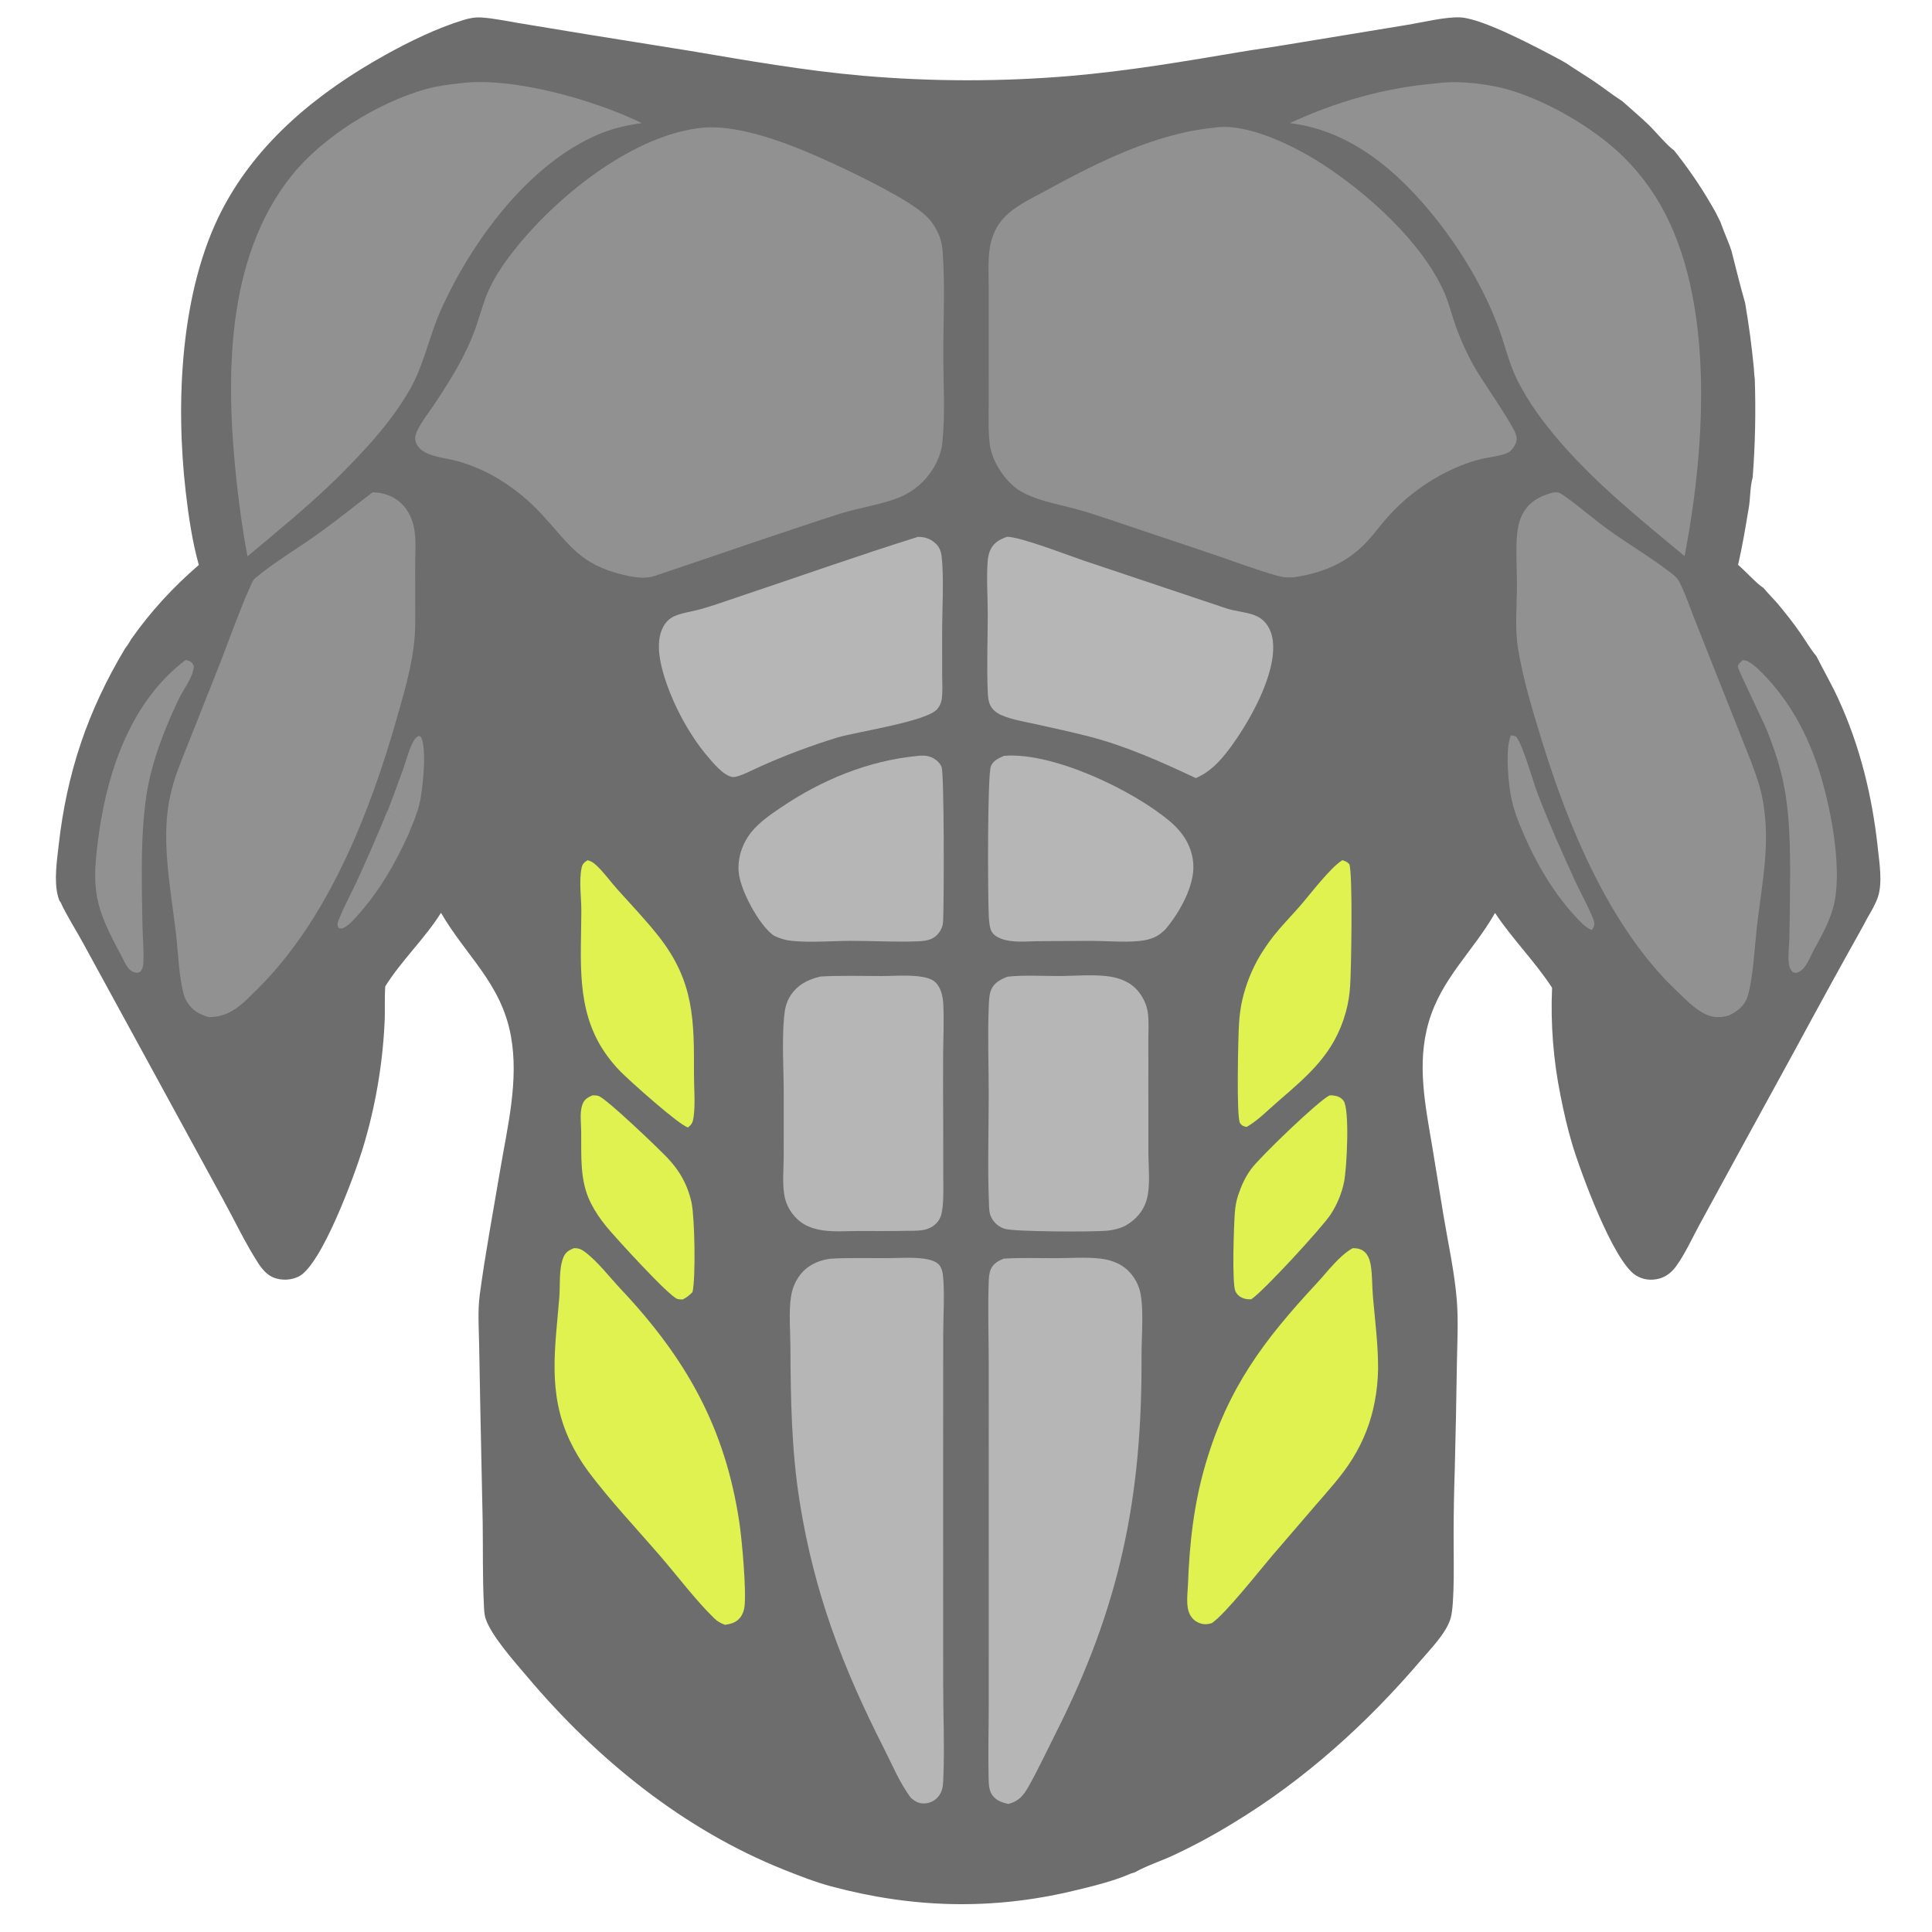 <svg xmlns="http://www.w3.org/2000/svg" xmlns:xlink="http://www.w3.org/1999/xlink" width="512" height="512"><rect id="backgroundrect" width="100%" height="100%" x="0" y="0" fill="none" stroke="none"/>
	
	
	
	
	
	
	
	
	
	
	
	
	
	
	
	
	
	
	
	
	
	
	
	
	
	
	
<g class="currentLayer" style=""><title>Layer 1</title><path fill="#6d6d6d" d="M52.686,149.72 C50.932,143.416 49.959,136.769 49.212,130.274 C46.497,106.66 47.763,76.911 58.9,55.522 C68.364,37.348 84.507,24.337 102.131,14.546 C108.577,10.966 115.715,7.486 122.789,5.307 C124.472,4.789 125.959,4.521 127.736,4.645 C130.993,4.87 134.369,5.617 137.599,6.142 L156.15,9.199 L182.7,13.454 C197.939,16.024 213.148,18.713 228.557,20.066 C246.9,21.655 265.346,21.674 283.693,20.123 C298.825,18.829 313.764,16.297 328.725,13.764 C333.045,13.032 337.392,12.471 341.71,11.724 L372.739,6.624 C376.764,5.974 383.202,4.38 387.101,4.617 C393.194,4.988 407.792,12.818 413.641,15.937 L415.092,16.777 C417.633,18.509 420.281,20.079 422.817,21.817 C425.047,23.344 427.188,25.046 429.458,26.504 L429.888,26.782 C432.228,28.889 434.657,30.92 436.929,33.1 C438.486,34.595 442.156,38.958 443.583,39.785 L444.863,41.417 C448.543,46.176 451.703,50.974 454.633,56.229 L455.883,58.719 L456.783,61.105 C457.488,62.913 458.315,64.74 458.889,66.59 C460.017,71.053 461.139,75.59 462.401,80.014 L462.476,80.287 C463.466,86.032 464.239,91.813 464.793,97.617 C464.857,98.524 464.883,99.451 465.033,100.348 C465.332,109.081 465.147,117.824 464.477,126.537 C463.7,129.298 463.914,132.292 463.354,135.094 C462.544,139.975 461.722,144.871 460.611,149.694 C462.438,151.23 465.608,154.751 467.321,155.787 C468.063,156.625 468.785,157.506 469.572,158.302 L470.904,159.748 C473.119,162.378 475.22,165.044 477.181,167.869 C478.537,169.821 479.825,172.073 481.355,173.87 C483.264,177.666 485.395,181.342 487.171,185.205 C492.952,197.774 496.186,211.109 497.651,224.831 C498.063,228.687 498.92,233.945 497.681,237.676 C497.062,239.543 495.921,241.489 494.916,243.186 L493.751,245.375 C487.653,256.285 481.636,267.239 475.701,278.238 L460.975,305.133 L450.472,324.383 C448.503,328.006 446.648,332.134 444.25,335.487 C443.104,337.09 441.603,338.344 439.672,338.851 C437.544,339.41 435.361,339.161 433.491,337.973 C427.446,334.133 418.832,310.487 416.632,303.159 C415.365,298.936 414.389,294.575 413.536,290.251 C411.644,280.88 410.898,271.313 411.315,261.762 C406.787,254.808 400.766,248.831 396.198,241.942 C390.417,252.109 381.971,259.278 378.604,270.921 C375.39,282.037 377.751,293.035 379.602,304.111 L382.492,321.803 C383.704,329.141 385.499,337.268 386.073,344.624 C386.505,350.16 386.183,355.825 386.092,361.373 C385.958,370.71 385.771,380.045 385.531,389.379 C385.337,395.135 385.234,400.893 385.222,406.652 C385.188,411.539 385.601,425.1 384.405,428.946 C383.17,432.913 379.215,436.868 376.534,440.011 C362.233,456.777 345.71,471.689 326.806,483.13 C321.631,486.312 316.277,489.194 310.77,491.759 C307.49,493.266 303.831,494.446 300.705,496.202 L299.762,496.485 C294.981,498.575 289.528,499.88 284.452,501.091 C262.773,506.267 241.744,505.672 220.223,499.892 C216.029,498.765 211.913,497.151 207.885,495.546 C181.176,484.909 158.144,466.2 139.729,444.355 C136.474,440.493 130.368,433.742 128.733,429.068 C128.315,427.872 128.284,426.382 128.223,425.121 C127.873,417.922 128.015,410.664 127.919,403.455 L127.304,374.021 L126.973,356.16 C126.886,351.938 126.577,347.336 127.136,343.15 C128.604,332.163 130.684,321.153 132.525,310.213 C134.492,298.526 137.564,286.316 135.383,274.478 C132.825,260.589 123.506,253.343 116.868,241.908 C112.555,248.775 106.384,254.533 102.093,261.405 C101.873,264.694 102.086,268.019 101.904,271.316 C101.334,282.642 99.361,293.854 96.031,304.695 C93.91,311.513 85.221,335.31 79.141,338.301 C77.127,339.292 74.62,339.4 72.529,338.58 C70.776,337.892 69.453,336.325 68.453,334.782 C65.027,329.491 62.225,323.534 59.188,317.999 L39.906,282.666 L22.261,250.361 C20.22,246.57 17.83,242.958 16.025,239.044 L15.743,238.696 C15.572,238.221 15.41,237.743 15.29,237.252 C14.309,233.248 15.08,228.149 15.538,224.064 C17.697,204.814 23.221,188.392 33.184,171.792 C33.771,171.049 34.257,170.336 34.691,169.494 C39.918,162.054 45.804,155.664 52.686,149.72 z" id="svg_1" class="" fill-opacity="1"/><path fill="#919191" d="M321.679 33.854C330.356 32.392 342.914 38.655 350.1 43.265C362.251 51.061 376.85 64.141 382.745 77.484C383.928 80.163 384.621 83.062 385.579 85.827C386.941 89.76 388.753 93.769 390.808 97.394C392.916 101.114 401.379 113.035 401.845 115.533C402.091 116.853 401.708 117.749 400.925 118.805C400.407 119.503 399.874 119.886 399.066 120.188C397.076 120.932 394.836 121.123 392.766 121.594C388.908 122.473 385.01 124.158 381.542 126.035C376.42 128.865 371.802 132.526 367.878 136.867C365.938 139.031 364.234 141.409 362.259 143.539C356.992 149.22 350.402 151.877 342.861 152.989C341.291 153.1 340.031 153.008 338.51 152.581C332.887 151.003 327.316 148.876 321.783 146.998L293.316 137.441C290.383 136.459 287.451 135.499 284.457 134.718C281.283 133.89 277.995 133.232 274.897 132.149C272.993 131.482 270.769 130.553 269.177 129.299C265.853 126.681 262.889 122.097 262.324 117.862C261.836 114.197 262.018 110.389 262.013 106.699L262.007 89.813L262.008 75.575C262.003 72.289 261.795 68.72 262.349 65.473C262.787 62.913 263.744 60.541 265.379 58.506C268.302 54.869 273.143 52.714 277.166 50.514C290.714 43.107 306.096 35.362 321.679 33.854Z" id="svg_2" class="" fill-opacity="1"/><path fill="#919191" d="M186.129 33.85C196.982 32.864 211.585 39.073 221.437 43.642C227.32 46.37 240.84 52.879 245.304 57.116C247.089 58.81 248.297 60.71 249.11 63.031C249.535 64.244 249.719 65.441 249.811 66.715C250.456 75.623 249.993 84.82 249.991 93.758C249.988 101.409 250.512 109.488 249.76 117.083C249.563 119.073 249.001 120.915 248.113 122.707C246.326 126.302 243.446 129.239 239.886 131.095C235.425 133.435 227.816 134.472 222.638 136.134C206.236 141.398 189.956 147.115 173.621 152.587C173.356 152.669 173.091 152.754 172.821 152.821C170.423 153.418 167.551 152.91 165.187 152.34C153.675 149.567 151.088 144.483 143.75 136.485C140.429 132.841 136.615 129.679 132.418 127.091C128.972 124.988 125.26 123.357 121.381 122.242C118.473 121.428 114.763 121.203 112.206 119.603C111.067 118.89 110.167 117.759 110.035 116.379C109.957 115.561 110.345 114.619 110.696 113.9C111.749 111.747 113.332 109.735 114.679 107.753C116.712 104.773 118.646 101.727 120.479 98.62C122.681 94.829 124.684 90.757 126.147 86.624C127.287 83.405 128.086 80.055 129.498 76.936C131.409 72.716 134.202 68.829 137.114 65.243C148.323 51.438 168.103 35.666 186.129 33.85Z" id="svg_3" class="" fill-opacity="1"/><path fill="#919191" d="M121.651 22.102C135.519 20.157 157.647 26.53 170.076 32.626C166.297 33.166 162.699 33.932 159.155 35.379C140.234 43.102 124.968 64.001 116.823 82.18C113.769 88.997 112.426 96.41 108.765 102.945C103.751 111.894 96.41 119.617 89.202 126.819C81.654 134.158 73.647 140.708 65.578 147.435C64.352 140.95 63.433 134.311 62.719 127.752C59.794 100.902 59.533 68.452 77.486 46.3C85.689 36.178 100.158 27.192 112.777 23.642C115.703 22.818 118.639 22.42 121.651 22.102Z" id="svg_4" class="" fill-opacity="1"/><path fill="#919191" d="M380.458 22.104C385.276 21.409 390.977 21.915 395.74 22.809C406.696 24.867 420.064 32.393 428.322 39.781C431.955 43.043 435.162 46.751 437.867 50.817C455.085 76.405 451.984 118.603 446.429 147.371C440.302 142.309 434.22 137.299 428.28 132.012C418.809 123.521 407.781 112.217 402.082 100.69C399.828 96.133 398.79 91.243 397.012 86.516C393.238 76.48 387.479 66.803 380.865 58.387C371.006 45.843 358.223 34.593 341.814 32.63C354.097 26.933 366.957 23.262 380.458 22.104Z" id="svg_5" class="" fill-opacity="1"/><path fill="#919191" d="M411.485 130.541C412.026 130.479 412.556 130.41 413.087 130.569C414.558 131.01 422.141 137.32 424.132 138.84C430.218 143.485 436.977 147.284 443.001 151.962C443.837 152.612 444.6 153.304 445.085 154.262C446.561 157.179 447.639 160.394 448.83 163.44L454.469 177.684L461.469 195.332C463.166 199.614 464.98 203.876 466.266 208.304C467.184 211.466 467.615 214.473 467.865 217.746C468.558 226.82 466.632 236.511 465.603 245.54C465.037 250.509 464.551 259.736 463.091 264.175C462.288 266.617 460.426 267.989 458.218 269.083C458.129 269.112 458.041 269.144 457.951 269.169C455.626 269.815 453.517 269.655 451.391 268.488C448.727 267.027 446.411 264.577 444.223 262.494C426.615 245.726 415.681 219.246 408.64 196.397C406.198 188.471 403.649 180.121 402.302 171.943C401.414 166.552 401.998 160.415 402.005 154.949C402.011 150.365 401.614 145.497 402.126 140.949C402.317 139.249 402.751 137.553 403.588 136.05C405.336 132.909 408.138 131.44 411.485 130.541Z" id="svg_6" class="" fill-opacity="1"/><path fill="#919191" d="M98.748 130.47C101.619 130.506 104.435 131.504 106.494 133.551C108.08 135.128 109.105 137.19 109.607 139.356C110.398 142.774 110.019 146.607 110.022 150.099L110.037 165.218C110.001 173.738 107.556 181.949 105.237 190.095C98.114 215.123 87.092 243.436 68.241 262.097C64.386 265.912 61.14 269.578 55.346 269.546C53.332 268.962 51.66 268.196 50.303 266.537C49.596 265.673 49.007 264.676 48.712 263.594C47.4 258.781 47.243 252.82 46.682 247.831C45.542 237.704 43.386 226.933 44.241 216.753C44.544 213.136 45.215 209.886 46.323 206.429C47.493 202.775 49.02 199.21 50.43 195.642L57.288 178.373C60.283 170.87 63.384 161.828 66.681 154.628C66.971 153.994 67.265 153.49 67.814 153.045C67.919 152.961 68.028 152.883 68.132 152.798C72.923 148.893 78.383 145.632 83.443 142.066C88.687 138.37 93.641 134.343 98.748 130.47Z" id="svg_7" class="" fill-opacity="1"/><path fill="#b6b6b6" d="M265.97 333.556C270.533 333.25 275.253 333.448 279.834 333.429C283.722 333.414 287.913 333.099 291.765 333.561C293.363 333.744 294.918 334.195 296.366 334.895C299.025 336.2 300.997 338.681 301.907 341.481C303.292 345.742 302.488 354.463 302.515 359.256C302.731 396.837 296.792 425.719 279.743 459.392C277.377 464.087 275.134 468.921 272.548 473.495C271.184 475.907 269.984 477.311 267.264 478.065C266.625 477.924 265.98 477.767 265.368 477.534C264.114 477.056 263.002 476.119 262.495 474.858C261.993 473.613 262.01 472.063 261.98 470.733C261.839 464.328 262.037 457.883 262.025 451.473L262.028 399.967L262.022 361.244C262.009 354.128 261.779 346.942 262.013 339.833C262.05 338.69 262.106 337.424 262.574 336.366C263.244 334.847 264.507 334.174 265.97 333.556Z" id="svg_8" class="" fill-opacity="1"/><path fill="#b6b6b6" d="M219.958 333.574C224.887 333.29 229.899 333.431 234.838 333.421C238.063 333.414 241.569 333.137 244.767 333.55C245.994 333.708 247.467 334.041 248.47 334.814C249.286 335.444 249.705 336.598 249.843 337.587C250.415 341.66 249.966 349.211 249.959 353.632L249.944 388.077L249.95 445.793C249.946 454.473 250.36 463.336 249.963 471.998C249.893 473.52 249.643 474.954 248.63 476.151C247.756 477.199 246.488 477.841 245.126 477.925C243.582 478.018 242.604 477.471 241.453 476.513C238.533 472.718 236.417 467.608 234.236 463.313C223.288 441.754 215.834 422.309 211.968 398.279C209.735 384.394 209.537 370.741 209.466 356.732C209.445 352.544 209.004 347.819 209.613 343.698C209.921 341.616 210.669 339.681 211.94 337.995C213.935 335.349 216.752 334.045 219.958 333.574Z" id="svg_9" class="" fill-opacity="1"/><path fill="#b6b6b6" d="M266.868 142.257C270.385 142.238 282.854 147.1 287.122 148.537L324.965 161.218C327.215 161.951 329.616 162.121 331.867 162.831C332.764 163.113 333.613 163.516 334.359 164.092C336.13 165.46 337.041 167.618 337.307 169.792C338.396 178.692 330.877 191.708 325.665 198.634C323.2 201.853 320.679 204.592 316.896 206.203C307.89 201.959 298.43 197.718 288.767 195.222C284.097 194.015 279.373 192.997 274.665 191.949C271.619 191.271 268.231 190.762 265.37 189.511C263.955 188.892 262.714 187.851 262.196 186.352C261.882 185.444 261.812 184.383 261.77 183.426C261.471 176.582 261.761 169.595 261.765 162.738C261.767 158.15 261.392 153.27 261.744 148.714C261.828 147.634 262.041 146.554 262.531 145.58C263.468 143.718 264.98 142.938 266.868 142.257Z" id="svg_10" class="" fill-opacity="1"/><path fill="#b6b6b6" d="M243.236 142.282C244.922 142.263 246.316 142.674 247.642 143.758C248.882 144.771 249.366 145.953 249.546 147.508C250.19 153.069 249.67 161.857 249.675 167.783L249.685 179.065C249.687 181.06 249.845 183.208 249.59 185.182C249.457 186.205 249.066 187.091 248.406 187.884C245.62 191.228 227.204 193.873 221.887 195.459C214.956 197.585 208.163 200.136 201.545 203.097C199.911 203.81 195.758 206.036 194.249 205.92C191.776 205.731 188.69 201.825 187.183 200.06C182.7 194.624 178.97 187.791 176.651 181.146C175.145 176.831 173.467 170.585 175.686 166.255C176.343 164.973 177.34 163.915 178.664 163.322C180.783 162.373 183.399 162.069 185.645 161.445C188.965 160.521 192.233 159.333 195.501 158.239C211.392 152.919 227.247 147.294 243.236 142.282Z" id="svg_11" class="" fill-opacity="1"/><path fill="#b6b6b6" d="M266.992 258.831C271.426 258.358 276.155 258.666 280.622 258.656C285.022 258.645 290.645 258.085 294.907 258.94C298.125 259.585 300.669 261.028 302.458 263.822C303.381 265.263 304.023 266.92 304.223 268.623C304.486 270.858 304.329 273.239 304.327 275.492L304.325 288.348L304.335 305.444C304.345 309.191 304.899 314.084 303.951 317.678C303.105 320.881 301.066 323.21 298.226 324.837C296.681 325.592 295.084 325.986 293.381 326.15C289.709 326.504 268.735 326.455 266.217 325.638C264.631 325.123 263.329 323.973 262.623 322.461C262.096 321.326 262.126 319.933 262.078 318.703C261.707 309.224 262.01 299.62 262.021 290.123C262.029 282.327 261.706 274.425 262.034 266.64C262.092 265.263 262.131 263.567 262.67 262.29C263.47 260.394 265.193 259.548 266.992 258.831Z" id="svg_12" class="" fill-opacity="1"/><path fill="#b6b6b6" d="M217.393 258.793C222.767 258.473 228.214 258.666 233.6 258.659C236.821 258.655 240.236 258.359 243.424 258.746C244.824 258.916 246.752 259.24 247.824 260.25C249.446 261.777 249.904 264.212 249.997 266.343C250.187 270.649 249.98 275.027 249.942 279.34C249.906 285.155 249.912 290.97 249.96 296.784L249.972 311.072C249.975 313.983 250.118 317.015 249.791 319.909C249.603 321.567 249.338 322.939 248.151 324.177C246.029 326.391 243.001 326.146 240.187 326.183C235.888 326.288 231.567 326.218 227.265 326.234C224.311 326.245 221.156 326.482 218.229 326.08C216.465 325.837 214.74 325.376 213.181 324.487C210.733 323.092 208.768 320.465 208.077 317.736C207.216 314.342 207.683 310.05 207.688 306.53L207.695 289.901C207.697 283.344 207.19 275.965 207.793 269.518C207.981 267.504 208.303 265.735 209.402 263.988C211.302 260.968 214.051 259.617 217.393 258.793Z" id="svg_13" class="" fill-opacity="1"/><path fill="#dff250" d="M152.084 330.776C153.234 330.754 153.954 331.001 154.884 331.681C158.277 334.161 161.535 338.453 164.445 341.541C181.76 359.918 192.191 378.261 195.945 403.529C196.643 408.233 197.828 421.472 197.301 425.764C197.174 426.796 196.812 427.858 196.157 428.676C195.117 429.975 193.72 430.371 192.141 430.594C190.987 430.163 190.226 429.769 189.336 428.917C184.701 424.48 179.504 417.636 175.201 412.638C168.802 405.204 161.713 397.722 155.856 389.894C153.982 387.355 152.357 384.643 151.003 381.793C145.042 369.083 147.137 357.197 148.218 343.885C148.482 340.628 148.069 336.406 149.249 333.352C149.823 331.863 150.663 331.377 152.084 330.776Z" id="svg_14" class="" fill-opacity="1"/><path fill="#dff250" d="M358.507 330.771C358.945 330.791 359.397 330.808 359.828 330.891C360.832 331.084 361.656 331.609 362.228 332.452C362.787 333.278 363.093 334.25 363.254 335.226C363.708 337.965 363.601 340.864 363.843 343.636C364.393 349.946 365.241 356.455 365.206 362.786C365.167 365.7 364.869 368.606 364.317 371.468C363.319 376.804 361.334 381.907 358.466 386.517C355.704 390.988 352.12 394.872 348.698 398.839L337.175 412.236C333.852 416.114 324.761 427.707 321.151 430.145C320.137 430.435 319.361 430.555 318.328 430.274C316.978 429.905 315.978 429.104 315.335 427.858C314.191 425.64 314.739 422.297 314.828 419.847C315.23 408.891 316.403 398.409 319.517 387.872C325.485 367.68 334.929 355.15 349.007 340.021C351.776 337.045 354.945 332.709 358.507 330.771Z" id="svg_15" class="selected" fill-opacity="1"/><path fill="#b6b6b6" d="M266.09 200.307C266.166 200.3 266.242 200.292 266.318 200.286C279.151 199.341 300.307 209.414 310.094 217.717C313.569 220.665 315.942 224.36 316.239 229.011C316.611 234.844 312.443 242.095 308.746 246.395C308.182 246.904 307.607 247.434 306.962 247.84C305.449 248.791 303.645 249.204 301.885 249.376C297.794 249.776 293.416 249.346 289.288 249.343L275.402 249.417C272.578 249.44 269.374 249.792 266.62 249.163C265.256 248.852 263.473 248.159 262.776 246.848C262.227 245.816 262.091 243.867 262.031 242.69C261.788 237.893 261.619 205.233 262.622 203.001C263.287 201.521 264.67 200.895 266.09 200.307Z" id="svg_16" class="" fill-opacity="1"/><path fill="#b6b6b6" d="M242.99 200.348C244.179 200.187 245.437 200.174 246.578 200.586C247.76 201.013 249.109 202.065 249.534 203.293C250.267 205.408 250.161 239.935 249.943 243.95C249.906 244.623 249.824 245.252 249.566 245.879C249.014 247.218 247.96 248.392 246.585 248.906C245.591 249.278 244.503 249.409 243.448 249.453C237.478 249.702 231.401 249.325 225.418 249.34C220.34 249.353 214.984 249.837 209.944 249.347C208.186 249.176 206.717 248.741 205.121 247.977C204.952 247.853 204.785 247.727 204.62 247.599C200.981 244.734 196.295 236.031 195.79 231.371C195.366 227.465 196.714 223.468 199.176 220.442C201.259 217.882 204.134 215.913 206.842 214.072C217.624 206.745 229.945 201.629 242.99 200.348Z" id="svg_17" class="" fill-opacity="1"/><path fill="#dff250" d="M155.704 227.97C156.644 228.204 157.198 228.556 157.912 229.207C159.99 231.097 161.665 233.51 163.539 235.606C167.248 239.755 171.18 243.837 174.612 248.215C183.943 260.12 183.958 270.314 183.909 284.633C183.897 288.285 184.295 292.188 183.84 295.802C183.66 297.222 183.473 297.886 182.331 298.784C180.008 298.212 166.894 286.466 164.437 283.975C162.871 282.378 161.452 280.643 160.197 278.791C152.49 267.428 154.05 254.284 154.058 241.3C154.061 237.736 153.384 233.418 154.147 229.941C154.372 228.916 154.849 228.514 155.704 227.97Z" id="svg_18" class="" fill-opacity="1"/><path fill="#dff250" d="M355.738 227.96C356.532 228.216 357.002 228.39 357.579 229.004C358.543 231.462 358.093 257.255 357.801 261.31C357.63 263.698 357.298 265.919 356.657 268.225C353.582 279.285 346.737 284.916 338.445 292.096C335.914 294.287 333.292 296.987 330.388 298.644C329.546 298.487 329.068 298.338 328.604 297.589C327.625 296.008 328.135 274.612 328.35 271.277C328.492 269.067 328.769 266.893 329.278 264.736C330.241 260.697 331.805 256.825 333.916 253.25C335.014 251.445 336.215 249.706 337.513 248.039C339.633 245.363 342.064 242.891 344.318 240.324C347.107 237.147 352.437 230.014 355.738 227.96Z" id="svg_19" class="" fill-opacity="1"/><path fill="#dff250" d="M156.999 290.276C157.515 290.286 158.047 290.282 158.549 290.418C160.583 290.968 174.736 304.571 176.858 306.828C178.074 308.121 179.185 309.481 180.134 310.983C181.627 313.363 182.689 315.986 183.27 318.734C184.106 322.695 184.409 338.535 183.524 342.421C182.702 343.248 182.003 343.846 180.95 344.363C180.477 344.374 179.99 344.366 179.531 344.235C177.329 343.608 162.805 327.661 160.598 324.935C159.054 323.028 157.701 321.048 156.59 318.857C153.566 312.893 154.093 306.272 154.021 299.804C153.997 297.642 153.596 294.815 154.322 292.758C154.827 291.328 155.691 290.885 156.999 290.276Z" id="svg_20" class="" fill-opacity="1"/><path fill="#dff250" d="M352.347,290.288 C352.652,290.28 352.949,290.27 353.253,290.301 C354.333,290.411 355.382,290.795 356.043,291.698 C357.743,294.019 356.908,309.74 356.197,313.206 C355.565,316.274 354.362,319.197 352.65,321.82 C350.429,325.232 334.814,342.224 331.602,344.318 C330.921,344.348 330.344,344.312 329.685,344.116 C328.674,343.816 327.834,343.147 327.391,342.176 C326.437,340.08 326.995,324.224 327.266,321.124 C327.396,319.629 327.638,318.198 328.116,316.772 C328.96,314.253 329.999,311.91 331.587,309.775 C333.986,306.547 349.238,291.832 352.347,290.288 z" id="svg_21" class="" fill-opacity="1"/><path fill="#919191" d="M461.877 174.933C462.372 174.984 462.795 175.05 463.236 175.291C465.174 176.349 466.928 178.233 468.406 179.837C475.241 187.255 479.711 196.197 482.583 205.807C485.37 215.135 488.348 230.993 485.854 240.346C484.699 244.677 482.399 248.61 480.276 252.522C479.44 254.242 478.448 256.836 476.57 257.639C475.966 257.898 475.652 257.82 475.06 257.602C474.421 256.915 474.194 256.215 474.064 255.299C473.782 253.306 474.132 251.037 474.193 249.018C474.272 245.547 474.324 242.076 474.348 238.604C474.421 228.979 474.637 218.199 472.882 208.757C471.918 203.573 470.26 198.586 468.309 193.701C467.212 190.953 460.612 177.567 460.531 176.639C460.757 175.814 461.255 175.463 461.877 174.933Z" id="svg_22" class="" fill-opacity="1"/><path fill="#919191" d="M49.196 174.904C49.532 174.988 49.937 175.064 50.256 175.214C50.911 175.522 51.081 175.889 51.359 176.522C51.313 179.25 48.625 182.649 47.433 185.136C44.286 191.7 41.51 198.567 39.798 205.656C36.986 217.3 37.566 232.925 37.745 245.031C37.795 248.41 38.199 251.998 37.971 255.356C37.913 256.225 37.735 256.785 37.228 257.487C36.603 257.777 36.426 257.892 35.722 257.699C33.894 257.197 33.237 255.414 32.477 253.887C24.987 240.057 24.057 236.063 26.286 220.448C28.701 203.525 35.083 185.515 49.196 174.904Z" id="svg_23" class="" fill-opacity="1"/><path fill="#919191" d="M400.389 194.86C400.867 194.917 401.284 195.024 401.744 195.168C403.539 197.214 406.336 207.347 407.604 210.635C410.583 218.362 413.985 225.985 417.436 233.512C418.512 235.858 422.088 242.518 422.466 244.335C422.658 245.259 422.348 245.73 421.851 246.453C421.726 246.403 421.599 246.356 421.476 246.302C419.973 245.634 418.376 243.845 417.271 242.638C410.903 235.683 406.253 227.188 402.712 218.495C401.787 216.223 401.014 213.9 400.515 211.496C399.71 207.619 398.86 198.478 400.389 194.86Z" id="svg_24" class="" fill-opacity="1"/><path fill="#919191" d="M102.047 216.428L102.788 214.758C103.022 215.277 103.22 215.421 103.686 215.695C105.26 216.623 106.818 218.365 108.101 219.668C108.341 219.911 108.273 219.833 108.65 220.054L107.925 221.778C104.569 229.112 100.648 235.869 95.307 241.967C94.184 243.249 92.849 244.872 91.358 245.738C90.788 246.069 90.48 246.14 89.849 245.995C89.71 245.807 89.618 245.708 89.537 245.472C89.305 244.798 89.662 244.032 89.909 243.413C91.209 240.162 92.961 237.007 94.438 233.824C97.083 228.074 99.62 222.274 102.047 216.428Z" id="svg_25" class="" fill-opacity="1"/><path fill="#919191" d="M102.047 216.428L102.788 214.758C103.022 215.277 103.22 215.421 103.686 215.695C105.26 216.623 106.818 218.365 108.101 219.668C108.341 219.911 108.273 219.833 108.65 220.054L107.925 221.778C107.774 221.656 107.552 221.472 107.398 221.375C105.367 220.093 103.633 218.232 102.047 216.428Z" id="svg_26" class="" fill-opacity="1"/><path fill="#919191" d="M102.788 214.758C104.244 210.973 105.65 207.169 107.004 203.346C107.724 201.303 108.274 199.042 109.225 197.099C109.57 196.393 110.037 195.537 110.746 195.142C111.085 194.953 111.188 195.104 111.515 195.231C113.242 198.146 111.994 209.84 111.12 213.228C110.511 215.588 109.618 217.822 108.65 220.054C108.273 219.833 108.341 219.911 108.101 219.668C106.818 218.365 105.26 216.623 103.686 215.695C103.22 215.421 103.022 215.277 102.788 214.758Z" id="svg_27" class="" fill-opacity="1"/></g></svg>